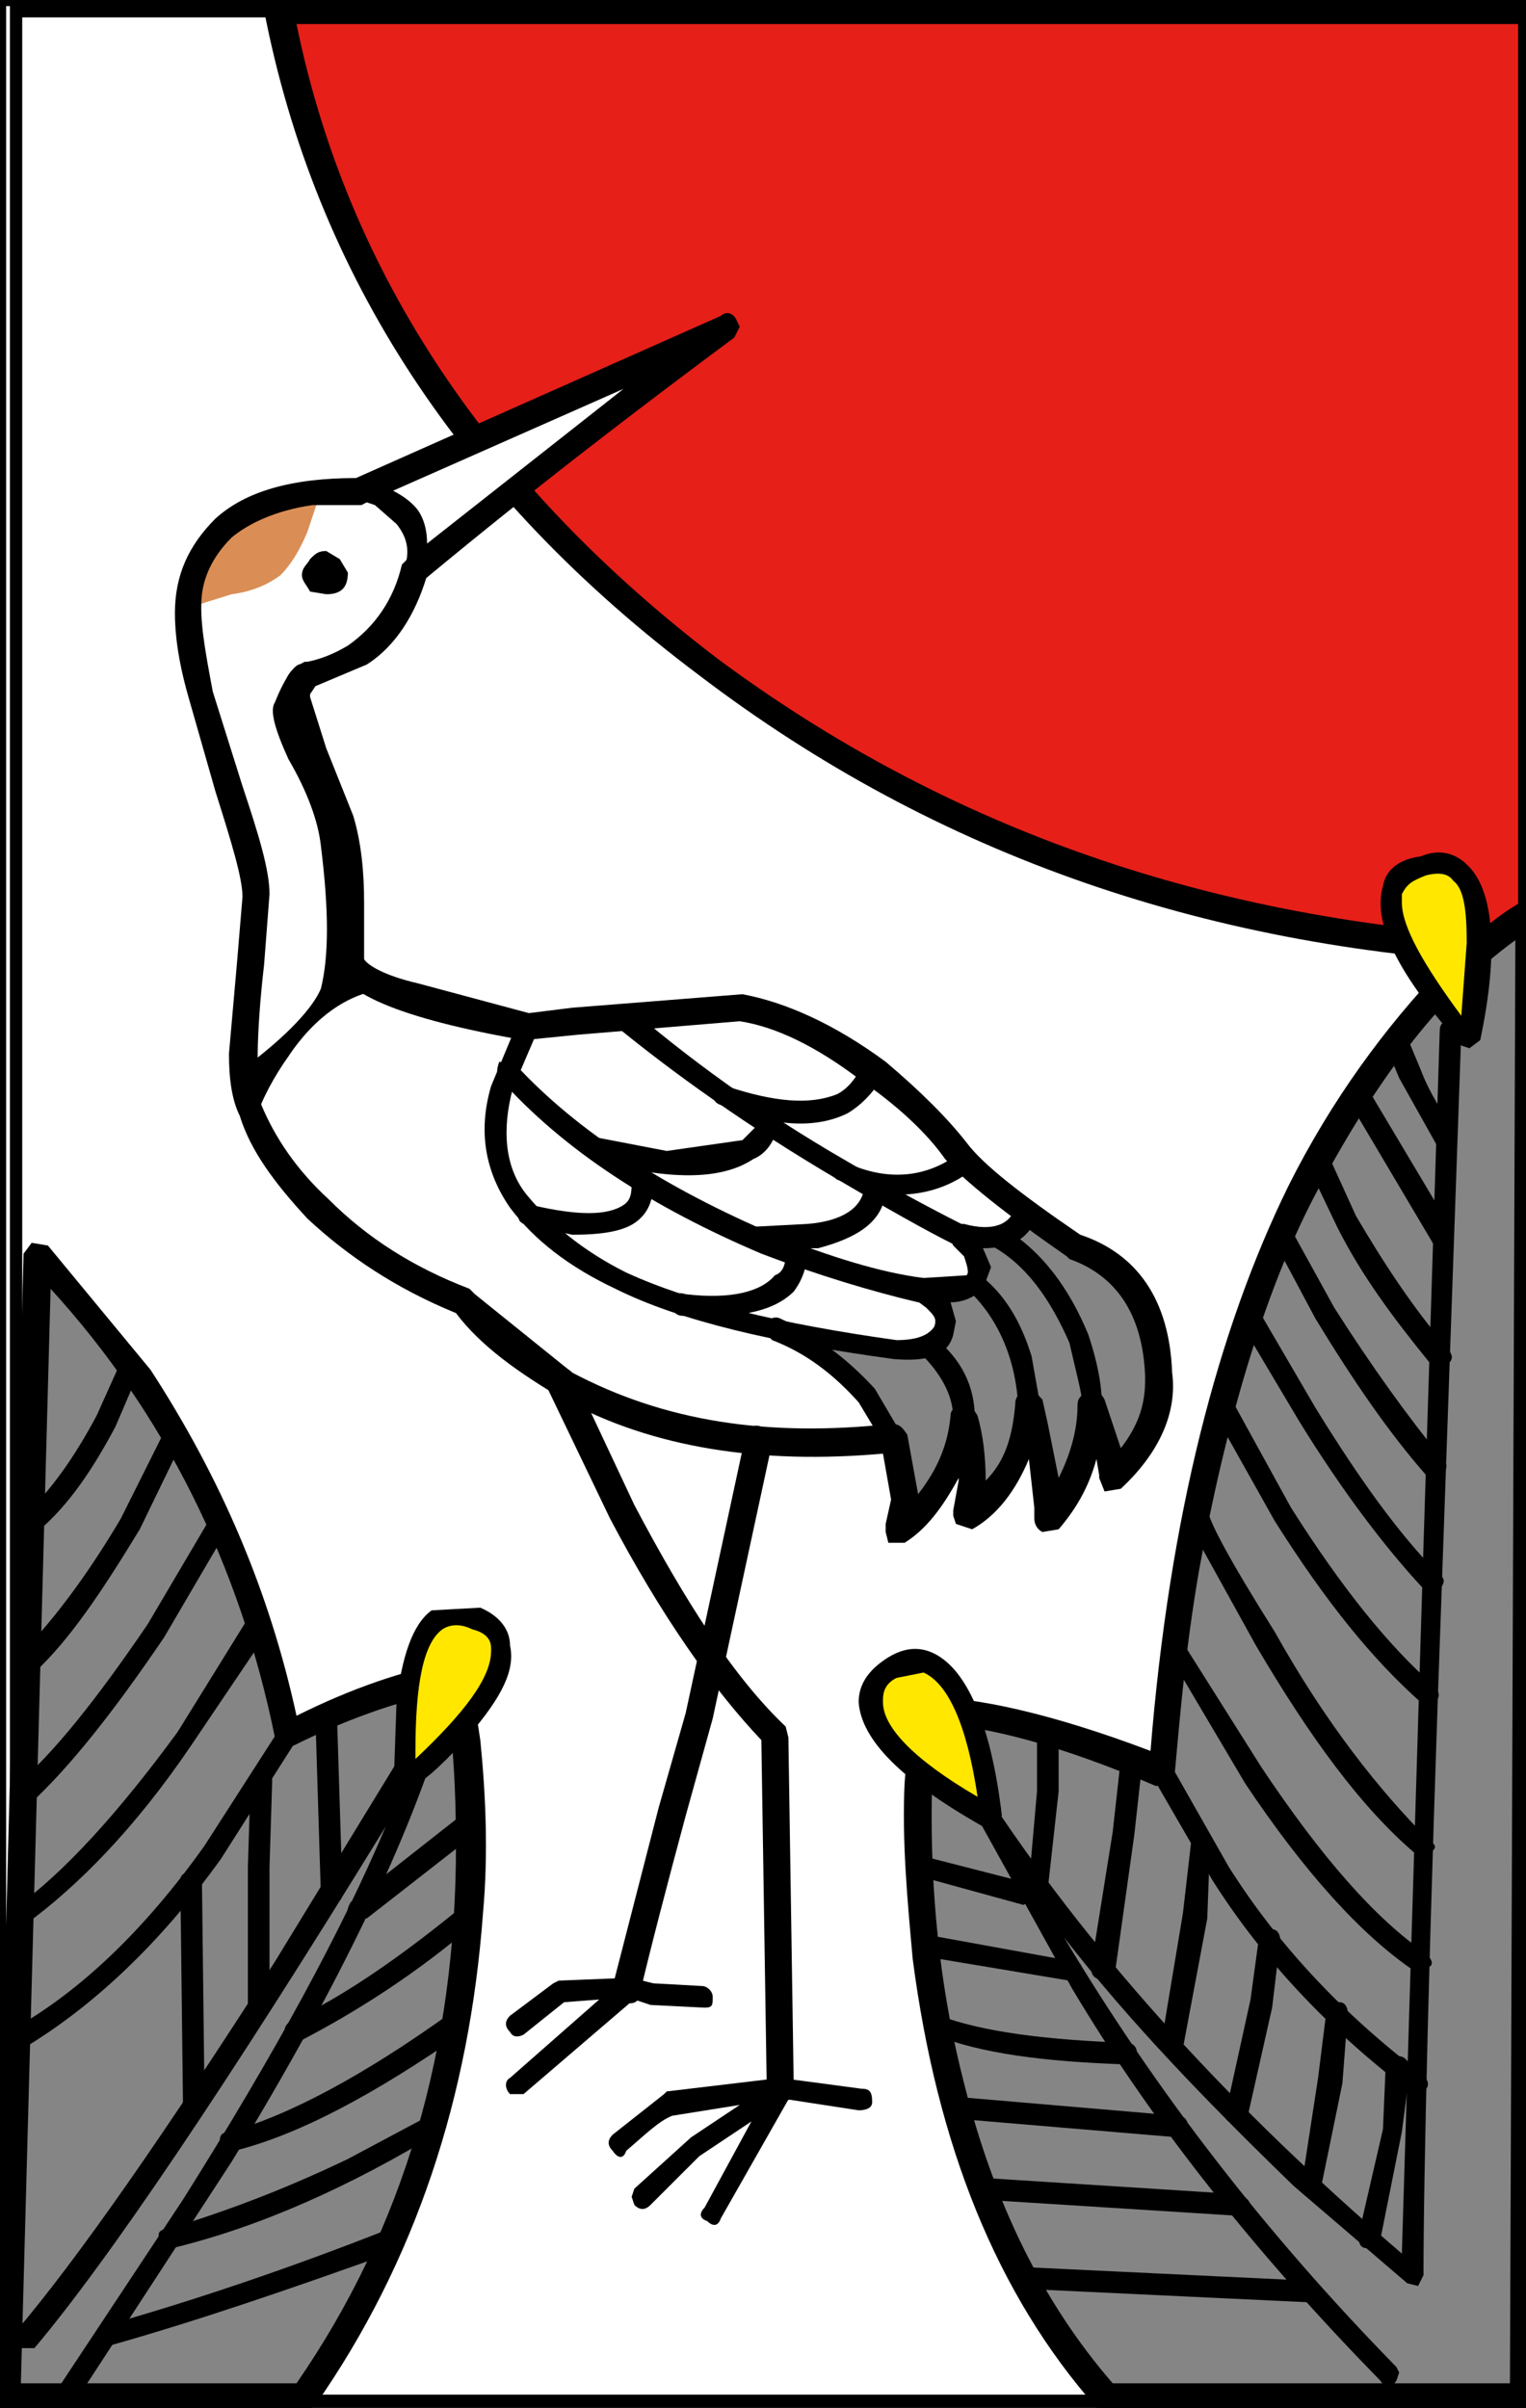 <?xml version="1.0" encoding="utf-8"?>
<!-- Generator: Adobe Illustrator 13.0.0, SVG Export Plug-In . SVG Version: 6.00 Build 14948)  -->
<!DOCTYPE svg PUBLIC "-//W3C//DTD SVG 1.1//EN" "http://www.w3.org/Graphics/SVG/1.1/DTD/svg11.dtd">
<svg version="1.1" id="圖層_1" xmlns="http://www.w3.org/2000/svg" xmlns:xlink="http://www.w3.org/1999/xlink" x="0px" y="0px"
	 width="372px" height="587px" viewBox="0 0 372 587" enable-background="new 0 0 372 587" xml:space="preserve">
<rect x="0" y="0" width="372" height="587" fill="#333333" stroke="none"/>
<rect width="372" height="587" style="fill:rgb(255,255,255);stroke-width:3;stroke:rgb(0,0,0)" />
<rect width="372" height="587" style="fill:rgb(255,255,255);stroke-width:3;stroke:rgb(0,0,0)" />
<rect width="372" height="587" style="fill:rgb(255,255,255);stroke-width:3;stroke:rgb(0,0,0)" />
<path id="PATH77" fill="none" stroke="#000000" stroke-width="3" stroke-miterlimit="100" d="M370.59,585.26H3.92V2.74h366.67
	V585.26L370.59,585.26z"/>
<g>
	<g>
		<g>
			<path fill="#E61F19" d="M373.361,231.826V2.564H67.674C80.19,65.805,114.45,119.169,171.763,162.651
				C229.081,205.474,296.279,228.533,373.361,231.826z"/>
		</g>
	</g>
	<g>
		<g>
			<path d="M67.674-0.73l-2.635,0.656l-0.658,2.638c12.517,64.561,48.091,118.585,106.067,162.063
				c57.977,44.141,125.168,67.199,202.249,70.492l2.639-0.658l1.319-2.635V2.564c0-2.638-1.319-3.294-3.294-3.294H67.674z
				 M370.066,5.858v222.675c-74.45-3.955-139.012-26.354-195.009-67.855C119.719,118.511,84.803,67.125,72.286,5.858H370.066z"/>
		</g>
	</g>
	<g>
		<g>
			<path fill="#858585" d="M354.254,238.416c-13.832,13.834-26.353,31.619-36.892,52.704c-12.521,23.721-22.4,54.678-28.335,92.231
				c-3.293,19.102-4.604,34.914-5.924,48.748c-25.033-10.539-44.797-15.146-57.974-15.146l-1.319,17.125
				c-0.662,14.487,0.656,28.326,1.977,42.167c5.27,44.791,19.766,81.023,43.479,108.038h102.113l1.318-361.68
				C367.431,225.896,360.841,231.166,354.254,238.416z"/>
		</g>
	</g>
	<g>
		<g>
			<path d="M374.018,219.969c-0.655-0.66-2.639-0.66-3.295,0c-5.931,3.294-11.856,8.564-19.106,15.81
				c-13.832,14.491-27.009,32.281-37.548,53.364c-17.131,34.916-28.987,80.371-33.602,137.692
				c-24.378-9.228-42.822-13.177-55.336-13.177c-2.639,0-3.294,1.313-3.294,3.296l-1.319,17.781
				c-0.662,13.831,0.656,28.334,1.976,42.82c5.933,45.462,20.42,81.696,44.798,109.36l1.975,0.662H371.38l3.295-3.295l1.318-361.68
				L374.018,219.969z M319.993,292.438c14.496-27.672,30.309-49.41,49.411-63.246l-1.319,351.8h-96.838
				c-17.134-19.765-28.991-44.143-36.233-73.132c-5.275-20.422-7.908-42.157-7.908-65.218c0-10.543,0.656-18.445,1.319-22.396
				c12.515,0.657,30.302,5.263,53.36,15.145l3.295-0.655l1.316-2.637c1.318-14.49,2.631-30.304,5.928-49.41
				C298.911,346.454,308.137,315.496,319.993,292.438z"/>
		</g>
	</g>
	<g>
		<g>
			<path fill="#FFE700" d="M357.548,252.908c1.976-7.907,3.293-15.153,3.293-23.059c0-14.493-4.613-21.081-13.831-18.448
				c-9.227,1.98-10.546,9.882-2.639,23.06C347.666,241.048,352.278,247.638,357.548,252.908z"/>
		</g>
	</g>
	<g>
		<g>
			<path d="M357.548,210.743c-2.638-2.635-6.59-3.951-11.202-1.975c-5.269,0.659-8.563,3.293-9.219,7.246
				c-2.638,9.222,3.95,21.741,19.102,38.869l1.977,0.66l2.637-1.978C365.453,231.826,364.135,216.674,357.548,210.743z
				 M354.254,214.696c2.638,1.978,3.294,7.248,3.294,15.153l-1.32,17.788c-9.218-12.519-14.493-21.741-14.493-27.668v-1.979
				c1.318-2.634,2.638-3.294,5.933-4.609C350.302,212.722,352.935,212.722,354.254,214.696z"/>
		</g>
	</g>
	<g>
		<g>
			<path fill="#FFE700" d="M241.6,443.304c-1.316-8.567-2.636-16.469-5.273-23.057c-4.605-14.502-11.194-19.106-19.766-13.175
				c-7.899,5.263-5.926,12.512,5.933,23.057C227.762,434.735,234.352,438.687,241.6,443.304z"/>
		</g>
	</g>
	<g>
		<g>
			<path d="M227.762,403.114c-3.949-1.976-7.906-1.318-11.857,1.317c-3.948,2.641-6.586,5.934-6.586,10.539
				c0.656,9.226,10.537,19.107,30.303,30.304h3.292l1.319-2.633C241.6,420.247,235.669,407.072,227.762,403.114z M238.309,438.03
				c-15.815-9.228-23.061-17.126-23.061-23.06v-0.656c0-1.979,0.656-3.949,3.294-5.274l6.589-1.313
				C231.057,410.365,235.669,420.247,238.309,438.03z"/>
		</g>
	</g>
	<g>
		<g>
			<path d="M353.597,248.956c-1.98,0-2.639,0.658-2.639,2.635l-3.948,125.171l-5.275,172.608
				c-41.504-35.578-74.443-71.813-99.479-109.358c-0.656-1.325-1.974-1.98-3.292-1.325c-1.319,1.325-1.978,1.981-1.319,3.295
				l23.721,42.821c20.421,34.266,46.115,65.879,75.1,95.525c1.319,1.98,2.638,1.98,3.958,0l0.655-1.968l-0.655-1.325
				c-31.629-32.278-58.637-67.193-81.039-104.747c15.813,20.427,34.923,40.19,55.999,60.612l27.671,23.714l2.636,0.655l1.321-2.631
				c0-23.721,1.313-81.688,4.605-171.951l4.611-131.098C356.228,250.27,354.91,248.956,353.597,248.956z"/>
		</g>
	</g>
	<g>
		<g>
			<path d="M285.734,430.785c-0.654-1.319-1.976-1.981-3.949-1.319c-1.318,0.663-1.975,1.978-0.657,3.957l14.488,25.026
				c12.521,19.765,28.99,36.896,48.099,51.393c0.656,1.313,2.631,1.313,3.951-0.656c0.656-0.661,0.656-1.981-0.656-3.295
				c-19.107-14.5-34.922-30.971-47.436-50.733L285.734,430.785z"/>
		</g>
	</g>
	<g>
		<g>
			<path d="M288.372,400.482c-0.656-1.325-1.317-2.637-3.292-1.325c-1.32,0.661-1.977,1.981-0.656,3.295l19.102,32.283
				c14.494,21.746,28.325,36.891,40.847,45.461c1.975,1.312,3.295,1.312,3.951-0.656c1.317-0.663,0.662-1.983-0.656-3.294
				c-12.521-8.571-25.695-23.721-40.186-45.461L288.372,400.482z"/>
		</g>
	</g>
	<g>
		<g>
			<path d="M294.305,367.544c-0.662-1.328-1.979-1.981-3.294-0.664c-1.981,0.664-2.639,1.32-1.981,3.295l17.134,30.966
				c13.175,22.399,25.688,39.527,38.865,50.724c1.317,1.322,2.639,1.322,3.295,0c1.979-1.313,1.979-1.969,0-3.297
				c-11.858-11.851-25.033-28.319-37.547-50.72C299.574,380.059,294.305,370.175,294.305,367.544z"/>
		</g>
	</g>
	<g>
		<g>
			<path d="M300.229,341.189c0-1.323-1.975-2.637-3.293-1.323c-1.975,0.661-1.975,1.979-1.319,3.957l15.159,27.013
				c12.514,19.766,23.714,33.596,35.569,44.135l3.956-0.656c0.656-0.655,0.656-1.979-0.661-3.293
				c-11.2-9.881-22.396-23.713-34.917-43.478L300.229,341.189z"/>
		</g>
	</g>
	<g>
		<g>
			<path d="M306.818,319.445c-0.656-1.977-1.977-1.977-3.294-1.313c-1.977,1.313-1.977,2.632-1.319,3.948l14.496,24.373
				c10.543,17.133,21.082,30.972,30.309,40.854h3.948c1.32-1.328,1.32-2.639,0-3.295c-9.881-9.882-19.762-23.722-30.301-40.854
				L306.818,319.445z"/>
		</g>
	</g>
	<g>
		<g>
			<path d="M314.724,299.682c-0.655-1.975-1.974-1.975-3.292-1.313c-1.977,0.656-2.639,1.97-1.318,3.295l10.545,19.762
				c9.219,15.147,17.782,27.668,27.009,38.206c1.975,0.661,3.292,0.661,3.949,0c1.318-1.97,1.318-2.633,0-3.95
				c-8.563-10.539-17.126-22.402-26.354-36.892L314.724,299.682z"/>
		</g>
	</g>
	<g>
		<g>
			<path d="M323.95,281.896c-0.661-1.319-1.979-2.636-3.293-1.319c-1.981,0.659-2.639,1.319-1.981,3.292l7.251,15.154
				c5.924,11.859,13.831,22.4,22.396,32.939l4.611,0.656c1.319-1.313,1.319-1.975,0-3.948c-8.563-9.883-15.808-21.085-22.396-32.284
				L323.95,281.896z"/>
		</g>
	</g>
	<g>
		<g>
			<path d="M333.833,266.085c0.656,1.317,0,1.975-1.982,2.633c-0.653,1.316-1.975,0.66-3.292-0.658l21.082,35.57
				c0.661,1.328,1.976,1.328,3.956,0.664c0.657-0.664,0.657-2.631,0.657-3.956L333.833,266.085z"/>
		</g>
	</g>
	<g>
		<g>
			<path d="M343.053,252.908c-0.655-1.318-1.976-1.978-3.295-1.318c-1.975,0-1.975,1.318-1.975,3.293l3.294,7.907l9.225,16.47
				l3.952,1.316c0.656-1.316,1.317-2.635,0.656-4.61c-3.295-4.613-6.588-9.882-8.564-15.155L343.053,252.908z"/>
		</g>
	</g>
	<g>
		<g>
			<path d="M249.5,552.664c-1.311,0-2.631,0.656-3.292,1.976c0,1.976,1.317,3.293,2.638,3.293l69.83,3.295
				c1.981,0,2.64-1.317,2.64-3.295c0-1.317-0.657-1.975-2.64-1.975L249.5,552.664z"/>
		</g>
	</g>
	<g>
		<g>
			<path d="M239.62,530.919c-1.978-0.656-3.295,0-3.295,1.981c0,1.976,0.661,3.293,2.639,3.293l62.585,3.952l2.639-0.657l0.655-1.32
				c0-1.975-1.317-2.631-3.294-3.292L239.62,530.919z"/>
		</g>
	</g>
	<g>
		<g>
			<path d="M233.031,511.154c-1.313,0-2.633,1.325-2.633,2.638c-0.662,1.98,0.656,2.638,1.977,2.638l54.68,4.607l2.639-1.97
				c0-2.639-1.32-3.295-2.639-3.295L233.031,511.154z"/>
		</g>
	</g>
	<g>
		<g>
			<path d="M229.081,491.391c-1.319-0.655-3.294,0-3.294,1.324c-0.656,1.97,0,3.294,1.975,3.294
				c11.202,4.606,27.016,6.589,46.779,7.245c1.313,0,2.632-0.656,2.632-2.639c0-1.313-0.655-2.639-2.632-2.639
				C255.434,497.321,239.62,495.347,229.081,491.391z"/>
		</g>
	</g>
	<g>
		<g>
			<path d="M225.787,471.626c-1.319,0-2.639,0-3.295,1.981c0,1.313,0.656,2.639,2.639,3.293l35.571,5.934
				c1.976,0,3.294,0,3.294-1.982c0-1.312-0.657-2.638-1.977-2.638L225.787,471.626z"/>
		</g>
	</g>
	<g>
		<g>
			<path d="M225.131,452.525c-1.982-0.662-3.294,0-3.294,1.316c-1.319,1.978-0.663,3.296,1.312,3.296l26.353,7.243l3.295-1.977
				c0-1.974-0.655-2.629-1.976-3.293L225.131,452.525z"/>
		</g>
	</g>
	<g>
		<g>
			<path d="M258.07,422.217c0-1.97-0.663-1.97-2.639-1.97c-1.318,0-2.638,0.657-2.638,1.97v14.5l-1.976,22.396
				c-0.656,1.319,0,2.631,1.318,3.293c1.975,0.664,3.295-0.662,3.295-1.974l2.639-23.716V422.217L258.07,422.217z"/>
		</g>
	</g>
	<g>
		<g>
			<path d="M275.854,426.835c-1.313,0-2.633,0-2.633,1.969l-1.974,17.796l-5.274,32.94c0,1.968,0.661,2.629,2.637,3.294
				c1.318,0,2.639-0.665,3.295-2.638l4.613-32.94l1.974-17.79C278.49,427.491,277.834,426.835,275.854,426.835z"/>
		</g>
	</g>
	<g>
		<g>
			<path d="M292.324,446.6c-1.313,0-1.975,0.656-1.975,2.632l-1.979,17.133l-5.27,31.613c-0.662,1.981,0.656,2.639,1.978,3.295
				c1.976,0.662,2.636,0,3.292-1.97l5.934-31.628l0.656-17.779C294.962,447.912,294.305,446.6,292.324,446.6z"/>
		</g>
	</g>
	<g>
		<g>
			<path d="M310.112,470.315c-1.977-0.657-2.632,0-3.294,2.636l-1.977,14.487l-5.932,27.009c-0.656,1.981,0,2.639,1.98,3.295
				c1.313,0.663,2.633,0,3.295-1.97l5.926-26.351l1.976-16.472C312.088,471.626,311.432,470.315,310.112,470.315z"/>
		</g>
	</g>
	<g>
		<g>
			<path d="M326.583,488.095c-1.977,0-3.294,0.665-3.294,2.641l-1.975,15.813l-3.952,25.697c-0.661,1.311,0,2.632,1.313,3.293
				c1.981,0.656,2.64,0,3.295-1.982l5.273-25.694l1.313-17.125C328.559,489.423,327.901,488.095,326.583,488.095z"/>
		</g>
	</g>
	<g>
		<g>
			<path d="M341.077,501.271c-1.977,0-3.294,1.326-3.294,2.641l-0.656,15.156l-5.931,25.688c0,1.319,0,3.294,1.974,3.294
				c1.319,1.319,2.639,0,3.294-1.975l5.271-26.354l1.98-15.155C343.715,502.598,342.396,501.271,341.077,501.271z"/>
		</g>
	</g>
	<g>
		<g>
			<path fill="#858585" d="M74.263,584.284c24.377-34.914,38.209-74.442,40.187-119.246c1.316-14.487,0.66-27.664-1.318-41.498
				l-1.977-15.813c-14.495,3.295-27.669,7.899-40.847,15.15c-6.588-31.621-18.444-59.954-36.233-86.307L9.041,305.614l-7.247,278.67
				H74.263L74.263,584.284z"/>
		</g>
	</g>
	<g>
		<g>
			<path d="M114.45,407.072c0-1.327-1.318-2.641-3.953-1.984c-11.857,1.984-25.034,6.59-38.211,13.178
				c-6.587-30.301-18.448-57.974-35.577-84.324L11.676,303.63l-3.954-0.655l-1.975,2.641L-1.5,584.284l0.659,2.633l2.635,0.662
				h72.469c1.318,0,1.975-0.662,2.635-1.318c24.377-34.916,37.552-75.105,40.847-119.896c1.315-14.5,0.659-28.989-0.66-42.167
				L114.45,407.072z M67.015,423.54l1.979,1.97h2.635c11.857-5.926,24.373-10.539,36.892-13.175
				c1.977,11.205,2.635,24.382,2.635,37.561c0,49.407-12.515,92.887-38.869,131.097H5.088l7.247-266.815
				C40.003,344.484,58.452,381.375,67.015,423.54z"/>
		</g>
	</g>
	<g>
		<g>
			<path d="M106.542,417.607c-1.975,0-2.635,0-3.293,1.314l-36.234,59.291C40.003,520.38,18.923,550.682,3.77,568.479
				c-0.656,1.967-0.656,2.631,0.659,3.948h3.954c17.789-21.083,46.776-63.903,85.645-127.152
				c-10.542,25.041-27.012,55.341-49.411,90.919l-30.964,46.771l-0.657,1.318l1.315,2.633l3.954-1.313l38.209-58.636
				c27.012-44.135,43.482-79.713,51.389-106.063C107.862,419.584,107.862,418.923,106.542,417.607z"/>
		</g>
	</g>
	<g>
		<g>
			<path fill="#FFE700" d="M98.64,434.079l16.47-16.472c9.222-11.862,9.222-19.762,1.314-23.713
				c-8.562-3.295-14.492,1.969-17.13,16.471C98.64,418.266,97.98,425.51,98.64,434.079z"/>
		</g>
	</g>
	<g>
		<g>
			<path d="M117.084,391.913l-11.857,0.655c-4.613,3.295-7.248,11.207-8.567,22.402l-0.659,19.107l1.319,2.638l2.635-0.662
				c4.612-2.632,9.222-7.251,14.495-13.177c7.904-9.22,11.199-15.807,9.882-21.738C124.332,397.189,121.697,393.896,117.084,391.913
				z M119.719,401.796v0.656c0,6.588-6.587,15.155-18.445,26.352v-1.969c0-16.47,1.975-26.353,6.588-29.646
				c1.975-1.326,4.609-1.326,7.248,0C117.744,397.848,119.719,399.157,119.719,401.796z"/>
		</g>
	</g>
	<g>
		<g>
			<path d="M71.628,420.247c-1.979-0.663-2.635,0-3.955,1.97l-17.788,27.679c-14.492,20.421-30.303,35.569-46.772,44.789
				c-1.979,1.324-2.638,2.638-1.319,3.957c0.66,1.317,1.976,1.975,3.954,0.661c16.469-9.88,32.94-25.039,48.091-46.115l18.448-28.99
				C73.603,422.217,72.943,420.904,71.628,420.247z"/>
		</g>
	</g>
	<g>
		<g>
			<path d="M63.72,393.234c-0.66-0.666-1.974-0.666-3.294,1.315l-17.128,27.666C28.806,441.98,15.629,456.481,3.77,465.038
				c-1.976,1.325-1.976,1.979-0.656,3.293c0.656,1.327,1.315,1.327,3.293,0.663c12.517-9.218,26.353-23.058,40.184-43.484
				l19.108-28.32C66.355,395.863,65.699,393.896,63.72,393.234z"/>
		</g>
	</g>
	<g>
		<g>
			<path d="M54.499,368.2c-1.32-0.656-2.635,0-3.295,1.975l-15.15,25.688c-12.521,18.451-23.058,31.628-32.284,39.527
				c-0.656,1.325-1.316,1.982,0,3.295l3.953,0.662c9.223-8.563,19.764-21.74,32.281-40.19l15.813-27.009
				C56.473,370.836,56.473,369.514,54.499,368.2z"/>
		</g>
	</g>
	<g>
		<g>
			<path d="M43.297,347.779c-1.315-0.664-1.975,0-3.294,1.313l-10.539,21.082c-8.566,14.495-17.13,25.688-25.036,33.602
				c-0.659,1.97-0.659,3.297,0,3.951c1.319,1.313,2.635,1.313,3.954,0c8.563-7.908,16.469-19.763,25.692-34.922l10.542-21.732
				C45.936,349.749,45.275,348.436,43.297,347.779z"/>
		</g>
	</g>
	<g>
		<g>
			<path d="M32.76,330.646c-1.979-0.662-3.295,0-3.295,1.316l-5.932,13.178c-5.269,9.883-11.198,18.445-17.785,24.371
				c-1.319,0.662-1.319,1.98,0,3.957c1.316,1.318,2.635,1.318,3.293,0c7.904-6.59,13.836-15.809,19.105-25.689l5.928-13.84
				C34.734,331.964,34.075,330.646,32.76,330.646z"/>
		</g>
	</g>
	<g>
		<g>
			<path d="M46.591,456.481c-1.975,0-2.634,0.656-2.634,1.968l0.659,55.343c0,1.98,1.319,2.638,2.635,2.638l2.635-2.638
				l-0.657-55.343C49.229,457.139,47.91,456.481,46.591,456.481z"/>
		</g>
	</g>
	<g>
		<g>
			<path d="M63.72,432.1c-1.314,0-2.634,0.661-2.634,1.979l-0.66,21.077v34.267c0,1.968,1.32,2.629,2.635,2.629
				c1.979,0,2.638-1.316,2.638-2.629v-34.267l0.656-21.077C66.355,432.761,65.699,432.1,63.72,432.1z"/>
		</g>
	</g>
	<g>
		<g>
			<path d="M82.168,418.923c0-1.969-1.318-3.296-2.637-3.296c-1.976,0-2.634,1.327-2.634,3.296l1.318,42.82
				c0,1.326,1.316,1.981,3.294,1.981c1.314,0,1.975-0.655,1.975-2.637L82.168,418.923z"/>
		</g>
	</g>
	<g>
		<g>
			<path d="M113.132,441.98l-27.669,21.744c-0.66,1.313-1.318,2.639,0,3.293l3.951,0.656l27.01-21.075
				c-1.314,0.656-2.635,0-3.292-1.324C111.815,444.618,111.815,443.304,113.132,441.98z"/>
		</g>
	</g>
	<g>
		<g>
			<path d="M114.45,463.726l-1.318,0.656c-14.492,11.864-28.329,21.744-42.164,28.333c-1.318,0.657-1.975,1.97-1.318,3.294
				c0.658,1.313,1.979,1.969,3.953,1.313c13.835-7.244,28.33-16.471,42.822-28.99c1.32-0.656,1.32-1.968,0-3.293L114.45,463.726z"/>
		</g>
	</g>
	<g>
		<g>
			<path d="M113.132,491.391l-3.295-0.655c-21.079,15.155-39.529,25.038-54.02,28.988c-1.979,0-2.639,1.313-1.979,3.295l3.294,1.312
				c15.81-3.949,34.26-13.831,55.999-28.982C114.45,494.028,114.45,493.372,113.132,491.391z"/>
		</g>
	</g>
	<g>
		<g>
			<path d="M107.862,515.772c-1.32-1.325-1.978-1.325-3.295,0L84.803,526.31c-16.47,7.901-30.965,13.179-44.141,17.127
				c-1.975,0-2.635,1.319-1.315,3.296c0,1.317,0.656,2.638,2.635,1.317c21.738-5.27,43.481-15.149,65.22-28.327
				C109.177,519.067,109.177,517.742,107.862,515.772z"/>
		</g>
	</g>
	<g>
		<g>
			<path d="M97.98,545.419c0-1.98-1.32-1.98-3.294-1.98c-25.036,9.883-48.75,17.789-69.834,23.716c-1.319,0-1.319,1.325-1.319,3.292
				c0.66,1.326,1.319,1.981,3.295,1.326c21.082-5.932,44.141-13.84,69.833-23.059C98.64,548.051,99.294,546.732,97.98,545.419z"/>
		</g>
	</g>
	<g>
		<g>
			<path fill="#FFFFFF" d="M86.12,160.018c7.248-5.272,13.175-11.862,15.155-21.084c26.352-21.079,51.384-40.843,75.761-59.292
				l-88.938,40.187l-12.517,0.66c-9.226,1.316-16.47,3.953-20.422,7.904c-5.273,5.271-8.568,10.541-9.223,16.469
				c-0.66,5.933,0.655,13.835,3.293,24.377l7.904,27.011l5.273,21.74l-2.638,26.352c-0.656,11.86-0.656,21.083,1.318,26.352
				c2.634,7.906,8.564,16.469,15.812,23.717c9.882,9.882,22.397,17.133,36.234,23.058l24.377,19.764
				c21.739,12.517,48.749,16.472,80.37,13.178l1.977,8.563c1.318,5.933,0.662,11.201-0.655,14.496l6.588-6.59
				c5.269-5.925,7.907-13.176,9.226-21.083l1.313,8.57c1.317,7.243,0.661,12.513-0.656,15.146l6.587-5.926
				c5.27-5.27,7.244-12.515,8.564-21.74l2.639,9.227c1.975,7.9,1.975,13.833,1.975,19.104c6.588-7.252,10.539-16.472,10.539-27.673
				l2.637,7.246l2.639,10.543l6.587-7.251c3.951-5.926,5.271-12.514,4.606-18.438c-0.655-16.472-7.243-27.018-20.42-30.975
				c-14.496-9.878-24.377-17.78-28.989-23.053c-4.606-5.93-11.856-12.517-20.419-19.104c-11.859-9.223-22.403-13.835-32.282-15.812
				l-31.625,1.977l-20.42,2.632L106.545,245c-13.835-3.953-21.08-7.246-21.08-10.54v-14.492c0-6.588-0.66-13.837-2.638-20.422
				l-9.222-22.401c-2.634-6.587-1.974-11.201,1.979-12.519C78.875,163.971,82.825,162.651,86.12,160.018z"/>
		</g>
	</g>
	<g>
		<g>
			<path fill="#858585" d="M228.425,317.471c2.632,1.975,3.296,3.954,1.976,6.588c-1.318,3.957-5.27,5.926-11.857,4.613
				l-29.648-4.613c9.224,3.293,16.473,9.219,22.397,16.469l6.588,9.884l1.978,8.563c1.317,5.932,0.662,11.2-0.656,14.495l6.588-6.59
				c5.27-5.925,7.906-13.176,9.227-21.083l1.313,8.57c1.318,7.244,0.66,12.513-0.656,15.146l6.587-5.927
				c5.271-5.271,7.244-12.515,8.564-21.739l2.639,9.226c1.974,7.901,1.974,13.833,1.974,19.103
				c6.588-7.251,10.539-16.471,10.539-27.672l2.637,7.246l2.64,10.543l6.587-7.251c3.951-5.926,5.27-12.515,4.607-18.437
				c-0.656-16.473-7.244-27.019-20.422-30.976l-11.856-8.56c-1.317,3.953-3.955,5.931-8.563,6.593l-6.586-0.662l2.631,3.957
				c1.319,3.292,1.319,5.926,0,7.242c-2.631,3.296-6.588,3.95-13.176,1.976L228.425,317.471z"/>
		</g>
	</g>
	<g>
		<g>
			<path fill="#DA8E55" d="M78.216,119.829c-11.201,1.32-18.448,4.613-23.057,8.564c-5.93,5.931-9.223,12.52-9.223,19.762
				l10.538-3.293c5.273-0.656,9.226-2.634,11.86-4.609c2.635-2.635,4.609-5.929,6.587-10.542L78.216,119.829z"/>
		</g>
	</g>
	<g>
		<g>
			<path d="M179.67,78.328c-0.66-1.98-2.635-2.64-3.953-1.32L86.78,116.536c-15.812,0-27.012,3.293-34.256,9.882
				c-6.588,6.587-9.883,13.835-9.883,23.057c0,4.613,0.657,11.203,3.295,20.424l6.588,23.058
				c3.949,12.516,6.587,21.081,6.587,25.693l-1.318,15.81l-1.977,22.398c0,5.931,0.656,11.201,2.635,15.155
				c2.634,8.563,8.563,16.468,16.469,25.032c9.882,9.225,21.739,17.129,36.234,23.055c5.93,7.914,15.152,14.504,26.354,21.09
				c21.739,11.851,48.091,15.808,77.739,13.177l1.978,11.194l-1.32,5.932v1.977l0.656,2.629h3.957
				c5.27-3.293,9.219-8.555,13.176-15.807v0.663l-1.318,7.245v1.313l0.656,1.98l3.955,1.313c5.926-3.293,10.539-9.219,13.834-17.126
				l1.318,11.864v2.631c0,1.318,0.655,2.631,1.975,3.295l3.957-0.664c3.949-4.604,7.244-9.882,9.22-17.125l0.663,3.95v0.661
				l1.313,3.295l3.955-0.663c9.221-8.557,13.834-18.438,12.514-28.319c-0.653-17.797-8.562-28.989-22.396-33.604
				c-14.493-9.882-23.719-17.132-27.67-22.4c-4.612-5.928-11.201-12.516-19.765-19.763c-12.52-9.224-24.377-14.495-34.914-16.47
				l-41.507,3.293l-10.542,1.316l-27.009-7.246c-8.565-1.976-12.519-4.612-13.175-5.931v-13.831c0-7.248-0.66-14.496-2.638-21.083
				l-6.588-16.471l-3.95-12.514v-0.66l1.316-1.977l12.517-5.271c7.246-4.611,11.86-12.517,14.494-21.08
				c27.012-22.402,52.045-41.507,75.103-58.636l1.32-2.635L179.67,78.328z M49.229,144.862c0.657-5.269,3.295-9.882,7.244-13.831
				c3.953-3.295,10.542-6.589,19.764-7.907h11.86l1.316-0.661L152,94.795L99.294,136.3l-1.314,1.318
				c-1.979,8.564-6.587,15.15-13.177,19.763c-3.293,1.977-6.587,3.297-9.882,3.951h-0.658c-2.634,1.318-3.955,2.638-4.613,4.613
				l-0.656,3.955c0,2.633,1.314,7.246,4.609,15.151l6.588,15.153c1.32,6.588,1.978,12.517,1.978,19.765v14.492
				c0,7.247,15.152,13.835,45.458,19.104l13.175-1.315l39.529-3.294c8.562,1.314,18.448,5.928,29.644,14.492
				c8.567,5.931,15.813,12.52,20.426,19.107c4.613,5.27,14.494,13.177,29.646,23.716l0.656,0.653
				c11.2,3.959,17.788,13.177,18.444,28.334v1.313c0,5.273-1.313,10.543-5.926,16.469l-3.957-11.852
				c-0.656-1.324-1.975-2.637-3.949-1.979c-1.318,0.655-2.639,1.317-2.639,3.293c0,5.276-1.313,11.201-4.605,17.789l-2.639-13.177
				l-1.318-5.926c-1.318-1.324-1.975-2.637-3.95-2.637c-1.317,0.656-2.638,1.975-2.638,3.293
				c-0.656,8.563-2.631,14.489-7.243,19.108c0-5.933-0.662-11.206-1.976-15.813c-0.664-1.318-1.981-2.639-3.295-2.639
				c-2.638,0.656-3.293,1.32-3.293,2.639c-0.664,7.243-3.295,13.176-7.908,19.107l-2.638-14.5c-1.317-1.971-1.976-2.635-3.948-2.635
				c-30.308,3.296-55.343-0.66-77.742-12.51l-23.717-19.108l-1.316-1.32c-13.835-5.271-25.036-12.513-34.259-21.738
				c-7.904-7.247-13.175-15.156-16.47-23.06c-1.314-5.272-1.314-17.128,0.661-34.259L65.7,217.99c0-5.929-2.638-14.491-6.587-26.354
				l-7.248-23.057C49.886,158.038,48.57,150.795,49.229,144.862z"/>
		</g>
	</g>
	<g>
		<g>
			<path d="M185.6,347.779c-1.977-0.664-3.295,0-3.955,2.631l-14.491,67.197l-6.588,23.061l-11.2,43.479
				c0,2.636,0.658,3.947,3.292,3.947c1.32,0.665,3.295,0,3.295-1.969c2.635-11.206,6.587-26.35,11.201-43.483l6.589-23.72
				l14.491-67.194C188.234,349.749,187.578,348.436,185.6,347.779z"/>
		</g>
	</g>
	<g>
		<g>
			<path d="M155.953,483.49c-0.66-0.656-1.975-1.321-3.295-1.321l-16.469,0.665l-1.315,0.656l-10.542,7.899
				c-1.318,1.324-1.318,2.639,0,3.956c0.661,1.318,1.975,1.318,3.295,0.662l9.882-7.914l8.562-0.656l-21.739,19.108
				c-1.318,0.656-1.318,2.639,0,3.951h3.295l27.667-23.716C155.953,486.126,155.953,484.803,155.953,483.49z"/>
		</g>
	</g>
	<g>
		<g>
			<path d="M153.979,482.169c-1.32-0.661-3.294,0-3.294,1.321c0,1.975,0,3.292,1.974,3.292l5.93,1.978l13.175,0.663
				c1.98,0,1.98-0.663,1.98-2.641c0-1.317-1.32-2.636-2.635-2.636l-11.86-0.656L153.979,482.169z"/>
		</g>
	</g>
	<g>
		<g>
			<path d="M191.527,420.904c-12.518-11.864-24.375-30.305-36.892-54.024l-15.153-32.274c-1.316-1.328-3.294-1.984-5.27-1.328
				c-1.318,0.664-1.318,1.981-1.318,3.296v0.661l15.81,32.94c12.521,23.722,25.037,41.503,36.895,54.021l1.318,84.988l1.316,1.97
				c0.658,1.325,0.658,1.325,1.975,1.325c1.98,0,3.294-1.325,3.294-3.295l-1.313-85.646L191.527,420.904z"/>
		</g>
	</g>
	<g>
		<g>
			<path d="M192.848,507.859c-0.656-1.313-1.977-1.97-2.639-1.313l-27.668,3.295l-0.658,0.656l-12.517,9.882
				c-1.316,1.319-1.316,2.639,0,3.949c1.318,1.98,2.635,1.98,3.292,0c4.613-3.949,7.908-7.243,11.203-8.558l16.47-2.637
				l-11.861,7.901l-13.833,12.518l-0.658,1.982l0.658,1.969c1.316,1.325,2.635,1.325,3.951,0l11.86-11.852l21.741-14.5l0.656-1.97
				v-1.323H192.848z"/>
		</g>
	</g>
	<g>
		<g>
			<path d="M192.189,511.816l17.127,2.631c1.975,0,3.295-0.655,3.295-1.968c0-2.639-0.656-3.295-2.639-3.295l-19.765-2.639
				c-0.656-0.656-1.315,0-1.976,1.313l-16.472,30.309c-1.314,1.32-1.314,2.634,0.66,3.295c1.32,1.318,2.635,1.318,3.294-0.661
				L192.189,511.816z"/>
		</g>
	</g>
	<g>
		<g>
			<path d="M84.803,139.593l-1.979-3.292l-3.293-1.977c-1.976,0-2.634,0.656-3.951,1.977c-0.66,1.318-1.979,1.973-1.979,3.953
				c0,1.316,1.318,2.633,1.979,3.953l3.951,0.656C82.825,144.862,84.803,143.546,84.803,139.593z"/>
		</g>
	</g>
	<g>
		<g>
			<path d="M85.463,219.969c0-6.588-0.66-13.837-2.638-20.422l-9.222-22.401c-2.634-6.587-1.974-11.201,1.979-12.519
				c0-1.977-0.66-1.977-1.979-2.635c-1.316-0.66-3.953,2.635-6.587,9.222c-1.316,1.978,0,6.587,3.293,13.836
				c4.613,7.906,7.248,15.153,7.908,21.081c1.975,15.812,1.975,27.014,0,34.916c-1.979,4.613-7.908,11.202-18.448,19.104
				c0,3.953,0,7.25,1.318,10.542l1.32,1.978c1.314-4.613,4.609-10.541,7.902-15.153c6.589-9.882,15.155-15.812,24.377-16.471
				c-5.928-2.633-9.223-5.27-9.223-6.587V219.969z"/>
		</g>
	</g>
	<g>
		<g>
			<path d="M88.098,116.536c-1.318,0-2.635,0.66-2.635,1.975c0,2.638,0.657,3.294,1.975,3.294l3.955,1.319l5.268,4.612
				c2.634,3.295,3.295,6.588,1.979,10.537c0,1.32,0.655,2.64,1.975,3.296c1.975,0,2.635-0.657,2.635-1.977
				c1.318-5.929,1.318-11.2-1.317-15.151c-1.978-2.637-5.272-4.613-8.565-5.931L88.098,116.536z"/>
		</g>
	</g>
	<g>
		<g>
			<path d="M129.601,248.296c-1.316-1.319-2.635-0.658-3.294,0.66l-6.587,15.81c-3.295,11.202-1.316,21.084,4.612,29.647
				c5.93,7.907,14.492,14.494,25.692,19.765c15.812,7.904,38.869,13.174,67.855,17.131c7.908,0.656,13.178-0.66,14.496-5.931
				l0.656-3.296l-1.313-4.611c3.949,0,6.588-1.974,7.9-3.293l1.979-5.271l-1.979-4.612c7.249,0,11.861-2.631,13.175-8.563v-0.66
				l-1.976-2.634c-1.975,0-2.631,0-3.295,1.975c-1.316,3.956-5.27,5.926-12.512,3.956c-1.318,0-2.639,0-2.639,1.97
				c-0.655,0.663-0.655,1.981,0,3.292l2.639,2.641c0.655,1.979,1.313,3.951,0.655,4.613l-10.538,0.661
				c-1.318,0-2.639,0.655-3.294,1.968c0,1.327,0,3.295,1.312,3.295l2.64,1.981c1.976,1.976,2.638,2.636,1.976,4.606
				c-1.318,1.98-3.951,3.293-9.221,3.293c-28.333-3.949-50.072-9.219-65.884-16.469c-10.54-5.263-18.444-11.853-24.373-19.102
				c-5.271-6.589-5.931-15.812-3.293-25.694l5.927-13.835C131.58,250.931,131.58,249.614,129.601,248.296z"/>
		</g>
	</g>
	<g>
		<g>
			<path d="M125.648,259.496l-3.951-0.658c-0.66,1.975-0.66,2.635,0,3.953c15.812,17.787,37.55,31.622,63.903,42.824
				c13.833,5.27,27.011,9.226,38.21,11.855c1.977,0,2.633-0.662,3.295-2.631c0-1.326-0.662-2.64-1.976-3.295
				c-10.545-1.324-23.058-5.273-36.237-10.544C162.541,289.799,140.802,275.967,125.648,259.496z"/>
		</g>
	</g>
	<g>
		<g>
			<path d="M152.658,245.001h-3.953c-1.316,1.32-1.316,3.295,0,3.955c15.155,12.517,33.599,25.692,55.999,38.869
				c11.2,6.588,20.427,11.856,28.327,15.806c1.98,0.664,2.638,0.664,3.955-1.311c0.656-1.318,0.656-1.981-1.317-3.295
				c-7.907-3.953-17.79-9.227-28.989-15.813C184.939,270.695,167.154,257.52,152.658,245.001z"/>
		</g>
	</g>
	<g>
		<g>
			<path d="M129.601,293.752c-1.975-1.314-3.294-0.658-3.294,1.318c0,1.977,0,2.637,1.32,3.298l11.857,2.633
				c6.587,0,12.517-0.663,15.81-3.294c3.295-2.637,3.955-5.93,3.955-9.883l-0.66-1.975l-2.635-0.659
				c-1.316,0-1.975,0.659-1.975,2.634c0,2.636,0,4.613-1.978,5.928C148.049,296.389,140.802,296.389,129.601,293.752z"/>
		</g>
	</g>
	<g>
		<g>
			<path d="M142.118,279.261c0,1.976,0.658,2.636,1.979,3.294c18.444,5.27,31.621,5.27,39.526,0c3.295-1.318,5.27-4.613,5.93-7.907
				c0.656-1.975-0.66-2.633-1.975-3.293c-1.978,0-2.639,0.66-2.639,2.633l-3.949,3.955l-18.45,2.635l-17.129-3.295
				C144.097,277.282,142.776,277.942,142.118,279.261z"/>
		</g>
	</g>
	<g>
		<g>
			<path d="M213.268,258.838c-1.313-0.66-3.293-0.66-3.293,1.314c-1.313,2.638-3.295,5.273-5.927,6.59
				c-6.588,2.636-15.155,1.976-27.012-1.977c-1.318-1.318-1.978-0.66-3.293,0.66c0,1.977,0,3.293,1.975,3.953
				c12.517,5.27,23.062,5.93,30.962,1.977c3.295-1.977,6.588-5.27,8.568-9.222C215.248,260.813,215.248,258.838,213.268,258.838z"/>
		</g>
	</g>
	<g>
		<g>
			<path d="M196.797,304.958c0-1.328-1.313-1.983-3.294-1.983c-1.313,0-1.976,1.319-1.976,2.641c0,2.636-0.656,4.605-2.635,5.27
				c-3.292,3.956-10.542,5.924-21.74,4.612c-1.979-0.656-3.293,0-3.293,1.974c0,1.977,0.658,3.295,2.635,3.295
				c12.515,0.66,21.739-0.662,27.007-5.925C195.482,312.2,196.797,308.906,196.797,304.958z"/>
		</g>
	</g>
	<g>
		<g>
			<path d="M213.268,287.824c-1.313-0.66-1.977,0-2.633,1.975c-0.66,4.613-5.27,7.908-13.838,8.569l-12.514,0.655
				c-1.979,0-2.638,0.658-2.638,1.978c0,2.629,0.66,3.293,1.978,3.293h15.813c9.883-2.631,15.813-6.587,16.469-13.834
				C215.904,288.482,215.248,287.824,213.268,287.824z"/>
		</g>
	</g>
	<g>
		<g>
			<path d="M237.645,281.236c-1.318-0.659-1.976-1.319-3.949,0c-7.907,5.928-17.135,6.588-26.353,2.633
				c-1.978-1.314-2.639-0.658-3.957,0.661c-0.655,1.976,0,3.294,1.979,3.294l10.539,3.295c7.906,0.658,15.15-1.32,21.082-5.929
				C238.309,284.53,238.964,282.555,237.645,281.236z"/>
		</g>
	</g>
	<g>
		<g>
			<path d="M190.209,321.425c-1.316-0.661-3.291,0-3.291,1.972c-0.66,0.662,0,1.98,1.316,3.293
				c8.563,3.295,15.15,8.569,21.082,15.158l5.932,9.881c0.656,1.977,1.313,1.977,3.294,1.977c1.313-0.663,1.976-2.632,1.313-3.955
				l-6.59-11.195C206.68,331.309,198.777,325.377,190.209,321.425z"/>
		</g>
	</g>
	<g>
		<g>
			<path d="M227.762,326.033l-3.949,0.656c-1.319,0.66-1.319,1.981,0.655,3.295c4.613,4.619,7.907,9.882,7.907,15.813
				c0,1.318,0.656,2.639,2.639,2.639c1.973,0,2.631-1.319,2.631-2.639C237.645,337.896,234.352,331.309,227.762,326.033z"/>
		</g>
	</g>
	<g>
		<g>
			<path d="M238.964,310.884c-1.319-1.321-2.639-1.321-3.295,0l-0.655,1.316l0.655,1.976c7.243,6.588,11.856,16.471,12.521,28.327
				c0,1.981,0.656,2.638,2.631,1.981c1.318,0,2.64-0.661,2.64-2.639l-1.978-11.199C248.846,322.081,244.895,315.496,238.964,310.884
				z"/>
		</g>
	</g>
	<g>
		<g>
			<path d="M244.232,299.023l-3.295,1.313c-1.317,1.325-1.317,2.636,0.662,3.292c8.563,4.62,14.488,13.178,19.103,23.721
				c1.317,5.928,2.637,10.547,3.294,15.152c0,1.32,0.663,2.639,1.977,2.639c1.98,0,2.637-1.317,2.637-2.639
				c0-5.27-1.318-11.195-3.293-17.126C260.702,314.176,254.113,304.958,244.232,299.023z"/>
		</g>
	</g>
</g>
</svg>
